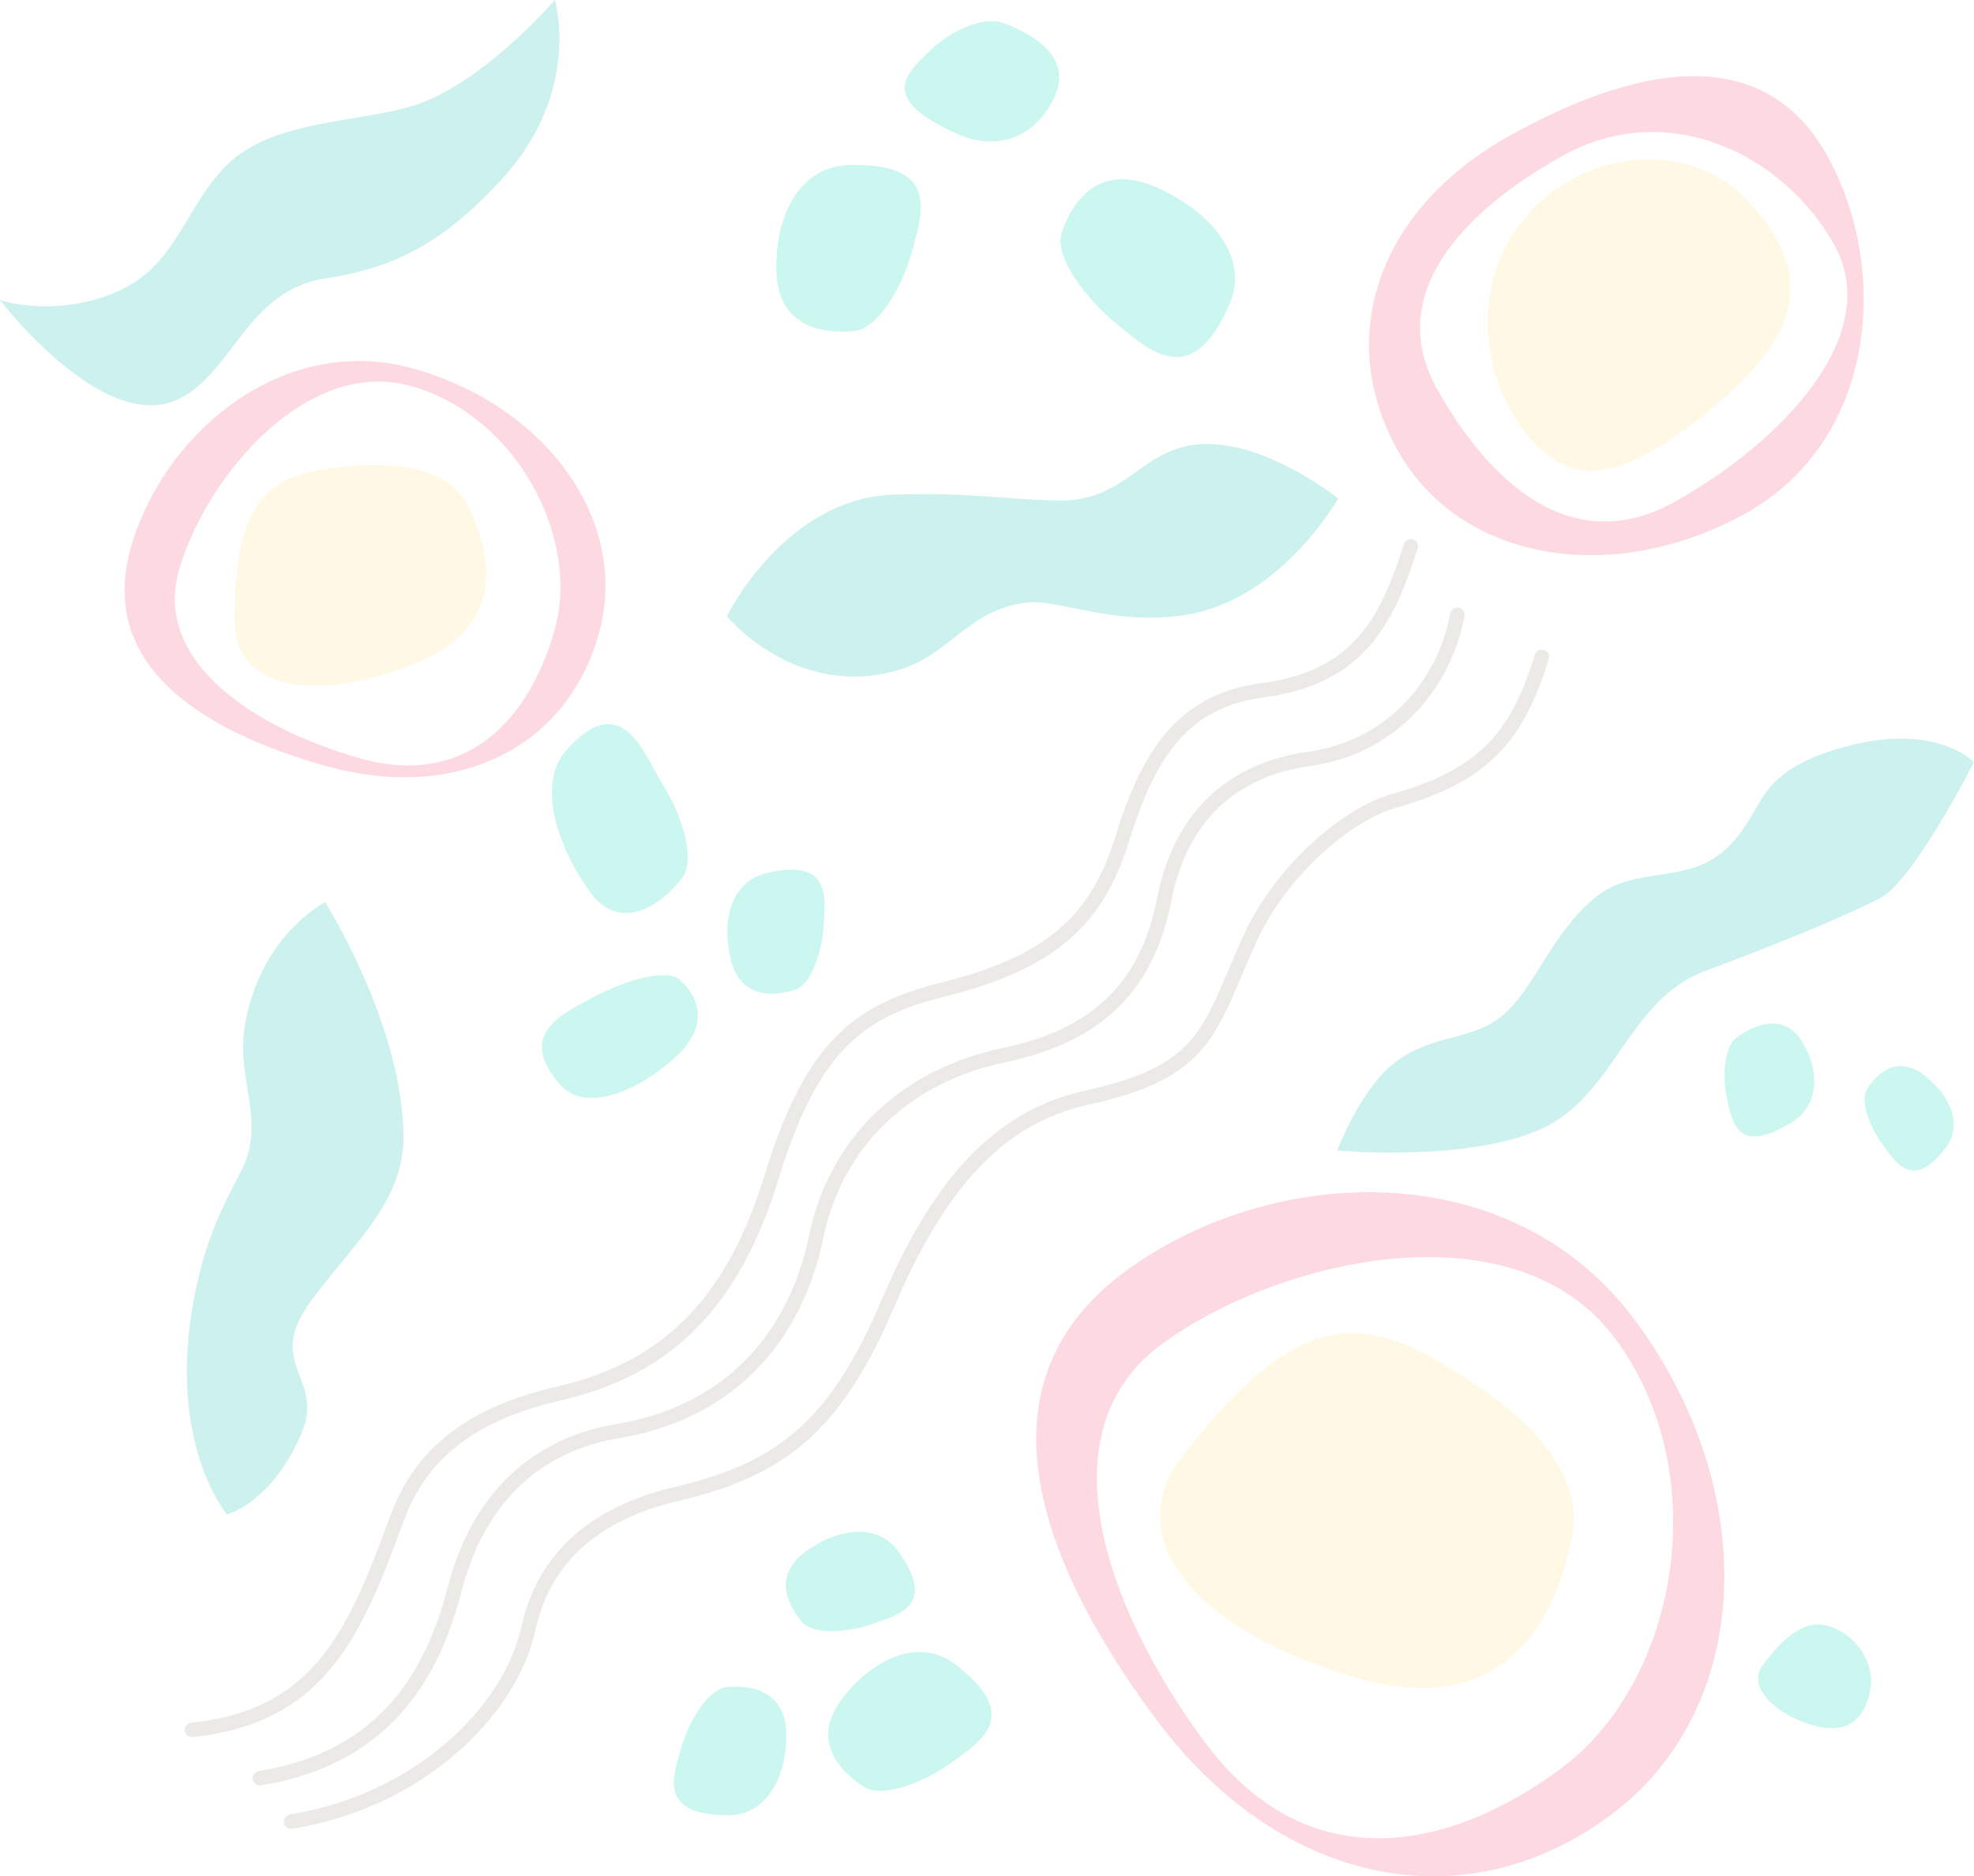 <?xml version="1.0" encoding="utf-8"?>
<!-- Generator: Adobe Illustrator 27.2.0, SVG Export Plug-In . SVG Version: 6.00 Build 0)  -->
<svg version="1.1" id="Layer_1" xmlns="http://www.w3.org/2000/svg" xmlns:xlink="http://www.w3.org/1999/xlink" x="0px" y="0px"
	 viewBox="0 0 1533.3 1457.4" style="enable-background:new 0 0 1533.3 1457.4;" xml:space="preserve">
<style type="text/css">
	.st0{opacity:0.2;}
	.st1{fill:none;stroke:#999584;stroke-width:11.2;stroke-linecap:round;stroke-miterlimit:10;}
	.st2{fill:#00D8B9;}
	.st3{fill:#00B8A9;}
	.st4{fill:#FFDE7D;}
	.st5{fill:#F6416C;}
</style>
<g id="Layer_2_00000086663222845117714260000003412571203585842582_" class="st0">
	<g id="Double_Hangaku">
		<path class="st1" d="M1132,477.6c-9.6,51.8-48.8,102.6-115.2,111.9c-53.4,7.5-98.5,38.4-112.5,109.3
			c-12.1,61.3-45.7,104.4-124.3,120.8c-74.6,15.5-130.4,65.3-146.3,142.1c-16.3,78.4-68.4,136-154.5,150.1
			c-52.7,8.6-105.3,42.5-125.9,122.3c-17.1,66.1-53.8,131.5-151.5,147.2"/>
		<path class="st1" d="M1197.6,510.3c-18.7,59.9-42.8,91.7-115.2,111.9c-33.8,9.5-87,51.8-112.6,109.3
			c-30.7,68.9-33.1,100.8-124.3,120.8c-55.2,12.1-108,47.9-155.1,158.6c-39.7,93.2-80,129.9-164.7,149.5
			c-52,12.1-101.3,41.1-115.1,104c-14.7,66.7-86.8,134.9-184.5,150.6"/>
		<path class="st1" d="M1095.8,424.3c-18.7,59.9-42,102.3-115.2,111.9c-58.9,7.8-87.2,45.7-108,112.7
			c-18.5,59.8-48.5,96.9-139.1,119.5c-65,16.2-102.3,42.1-134.2,146c-29.7,96.8-80.3,148.4-164.9,168
			c-52,12.1-103.2,35.5-125.6,95.9c-31.6,85.4-57.7,155-159.6,165.4"/>
		<path class="st2" d="M564.8,1310.4c20.5-1.6,46.5,3.9,46,38.6s-17.1,60.7-44.5,61c-54.8,0.4-43.7-29.4-37.8-50.1
			C535.9,1333.8,551.5,1311.4,564.8,1310.4z"/>
		<path class="st2" d="M617.5,768.9c-18.4,5.8-43.3,6.4-50.3-25.3s2.6-59.1,27.5-65.2c50-12.2,46.2,17.4,45.3,37.6
			C638.8,741.3,629.4,765.1,617.5,768.9z"/>
		<path class="st2" d="M529.8,682.1c-15.2,19.7-47.7,44.4-72,10.1c-27-38-40-84.6-18-109.4c44-49.7,61,4.5,75,26.6
			C532.1,637.1,539.7,669.4,529.8,682.1z"/>
		<path class="st2" d="M670.6,1387.8c-20.5-13.6-41-37.8-15.1-70.1s60.7-44.7,86.6-24.8c52,39.8,19.7,59.7-1.1,74.9
			C715.1,1386.9,683.9,1396.6,670.6,1387.8z"/>
		<path class="st2" d="M1453.2,1309.3c-2.2,17.5-11.4,38.4-40.4,32s-57.5-29.1-43.5-48c25.1-33.8,42.3-35.6,58.8-27.1
			C1448.6,1277,1454.7,1298,1453.2,1309.3z"/>
		<path class="st2" d="M622.9,1259.9c-12.3-14.7-22.2-37.4,4.4-55.8s55.4-19.8,70.3,0.8c30,41.4,1.3,49.1-17.6,55.8
			C656.4,1269.2,630.9,1269.5,622.9,1259.9z"/>
		<path class="st2" d="M1450.3,845.8c8.6-13.2,24-26.5,44.9-10.1s29,38.7,16.4,55.4c-25.2,33.6-38.2,13-48.1-0.3
			C1451.2,874.3,1444.8,854.3,1450.3,845.8z"/>
		<path class="st2" d="M528.4,761.3c14.1,13.3,25,36.2-8.1,63.8s-68,36.9-85.1,17.6c-34.2-38.6,0.8-54.8,24.1-67.3
			C488.4,759.7,519.3,752.6,528.4,761.3z"/>
		<path class="st2" d="M824.7,180.6c9-26.1,30.1-54.9,75-34.4s69.9,55.9,55.5,89.6c-28.9,67.6-61.8,36.8-85.6,17.7
			C839.7,229.5,818.9,197.4,824.7,180.6z"/>
		<path class="st2" d="M780,18.1c24.5,9.2,52.7,27.2,39.3,56.8s-42.4,43.5-74.3,29.7c-64-27.7-40.1-47.7-25.5-62.6
			C737.7,23.4,764.2,12.1,780,18.1z"/>
		<path class="st2" d="M663.7,257.1c-26.5,2.6-60.4-3.8-60.7-48.7s20.5-79.2,55.9-80.2c71-2.1,57.5,36.8,50.4,63.9
			C700.5,225.9,680.8,255.4,663.7,257.1z"/>
		<path class="st2" d="M1349.6,805.3c15.1-10.4,37.3-18.6,51,5.2s11.6,49-9.3,61.6c-41.9,25.3-45.5,0-49.4-16.7
			C1337,834.3,1339.8,812,1349.6,805.3z"/>
		<path class="st3" d="M564.6,478.6c0,0,44.9-91.7,129.8-94.4c58.8-1.9,83,3.7,127,4.6c56.4,1.1,65.2-44.2,116.6-43.9
			c49.1,0.2,101.4,42.3,101.4,42.3s-43.5,77.8-117.1,90.2c-56.1,9.4-100.5-12.2-124.2-9.4c-48.4,5.7-59.1,42.1-104.5,53.7
			C615.7,541.5,564.6,478.6,564.6,478.6z"/>
		<path class="st3" d="M252.5,700.8c0,0,58,91,60.9,177.9c1.8,54.1-37.8,85.6-72.1,132.2c-35.9,48.9,10.8,59.2-6.7,101.4
			c-22.8,54.9-58.3,64.1-58.3,64.1s-50.5-59.5-23-180.3c8.4-37,19.6-58.8,33.8-86c20.1-38.6-3.7-70.8,2.9-112.2
			C201.2,726.9,252.5,700.8,252.5,700.8z"/>
		<path class="st3" d="M431,0c0,0,21.3,70.8-41,138.9c-38.9,42.4-75.6,68.2-136.4,77.2c-63.6,9.5-72.9,76.5-117.6,95
			c-58.2,24.1-136-78-136-78s41.8,14.1,89.5-5.9c49.8-20.9,54.1-70,90.2-102.2c35-31.2,96.9-29.9,139.4-42.3C373.1,67.1,431,0,431,0
			z"/>
		<path class="st3" d="M1038.7,893.7c0,0,102.1,9.3,159-17s67-100,126-122.1s111.2-43.6,137-57.1s72.5-105.4,72.5-105.4
			s-29.4-32.1-102.3-11.4c-70.4,20-58,47.6-89.2,77.8s-71.8,12.1-104.3,40s-44.4,66.9-68.6,88.8s-54.4,14.7-85.2,37.9
			C1056.7,845.6,1038.7,893.7,1038.7,893.7z"/>
		<path class="st4" d="M362.4,391.2c20.2,38.4,31.7,95-40.2,124.3S182,538.8,182.1,481.2c0.1-88.8,24.4-110.4,72-117.1
			C313.7,355.6,349.3,366.4,362.4,391.2z"/>
		<path class="st5" d="M322.1,286.6C219.7,257.4,127,336.9,101.8,424.9s47.4,140.5,149.8,169.7s188.2-13.3,213.3-101.4
			S424.5,315.8,322.1,286.6z M279.1,588.9C196.8,565.4,118.9,513.8,139,443s98.4-166.4,180.7-143s131.2,118.7,111.1,189.4
			S361.4,612.4,279.1,588.9L279.1,588.9z"/>
		<path class="st4" d="M1221.4,1190.8c-11.5,65.5-50.5,144.9-165.1,113.2s-191.8-103.1-137.8-172.9c83.3-107.6,133-111.1,197-74.7
			C1195.7,1102,1228.8,1148.4,1221.4,1190.8z"/>
		<path class="st5" d="M1270.5,1026.2c-96.9-131.3-283.8-121.8-396.7-38.4s-74,214.8,22.9,346s240.7,160,353.6,76.7
			S1367.4,1157.4,1270.5,1026.2z M935.3,1352.6c-77.9-105.5-124.1-241.1-33.4-308.1s275.2-109.8,353-4.3s48.1,266.7-42.6,333.7
			S1013.2,1458.1,935.3,1352.6z"/>
		<path class="st4" d="M1220.6,363.4c-45.4-14.1-91.2-105.2-47.5-178.1c42.8-71.2,135.8-77.8,180.5-33.2
			c68.8,68.7,28.5,118.7-14.2,156.7C1290,352.6,1249.9,372.5,1220.6,363.4z"/>
		<path class="st5" d="M1356.2,398.6c101.8-56.9,111.9-190.2,63-277.8s-145.7-71.8-247.4-14.9s-135.1,156.2-86.2,243.8
			S1254.4,455.5,1356.2,398.6z M1213.4,121.2c81.8-45.7,172-1.5,211.3,68.9s-41.7,153.8-123.5,199.5s-145.9-17.5-185.2-87.9
			S1131.6,166.9,1213.4,121.2z"/>
	</g>
</g>
</svg>
